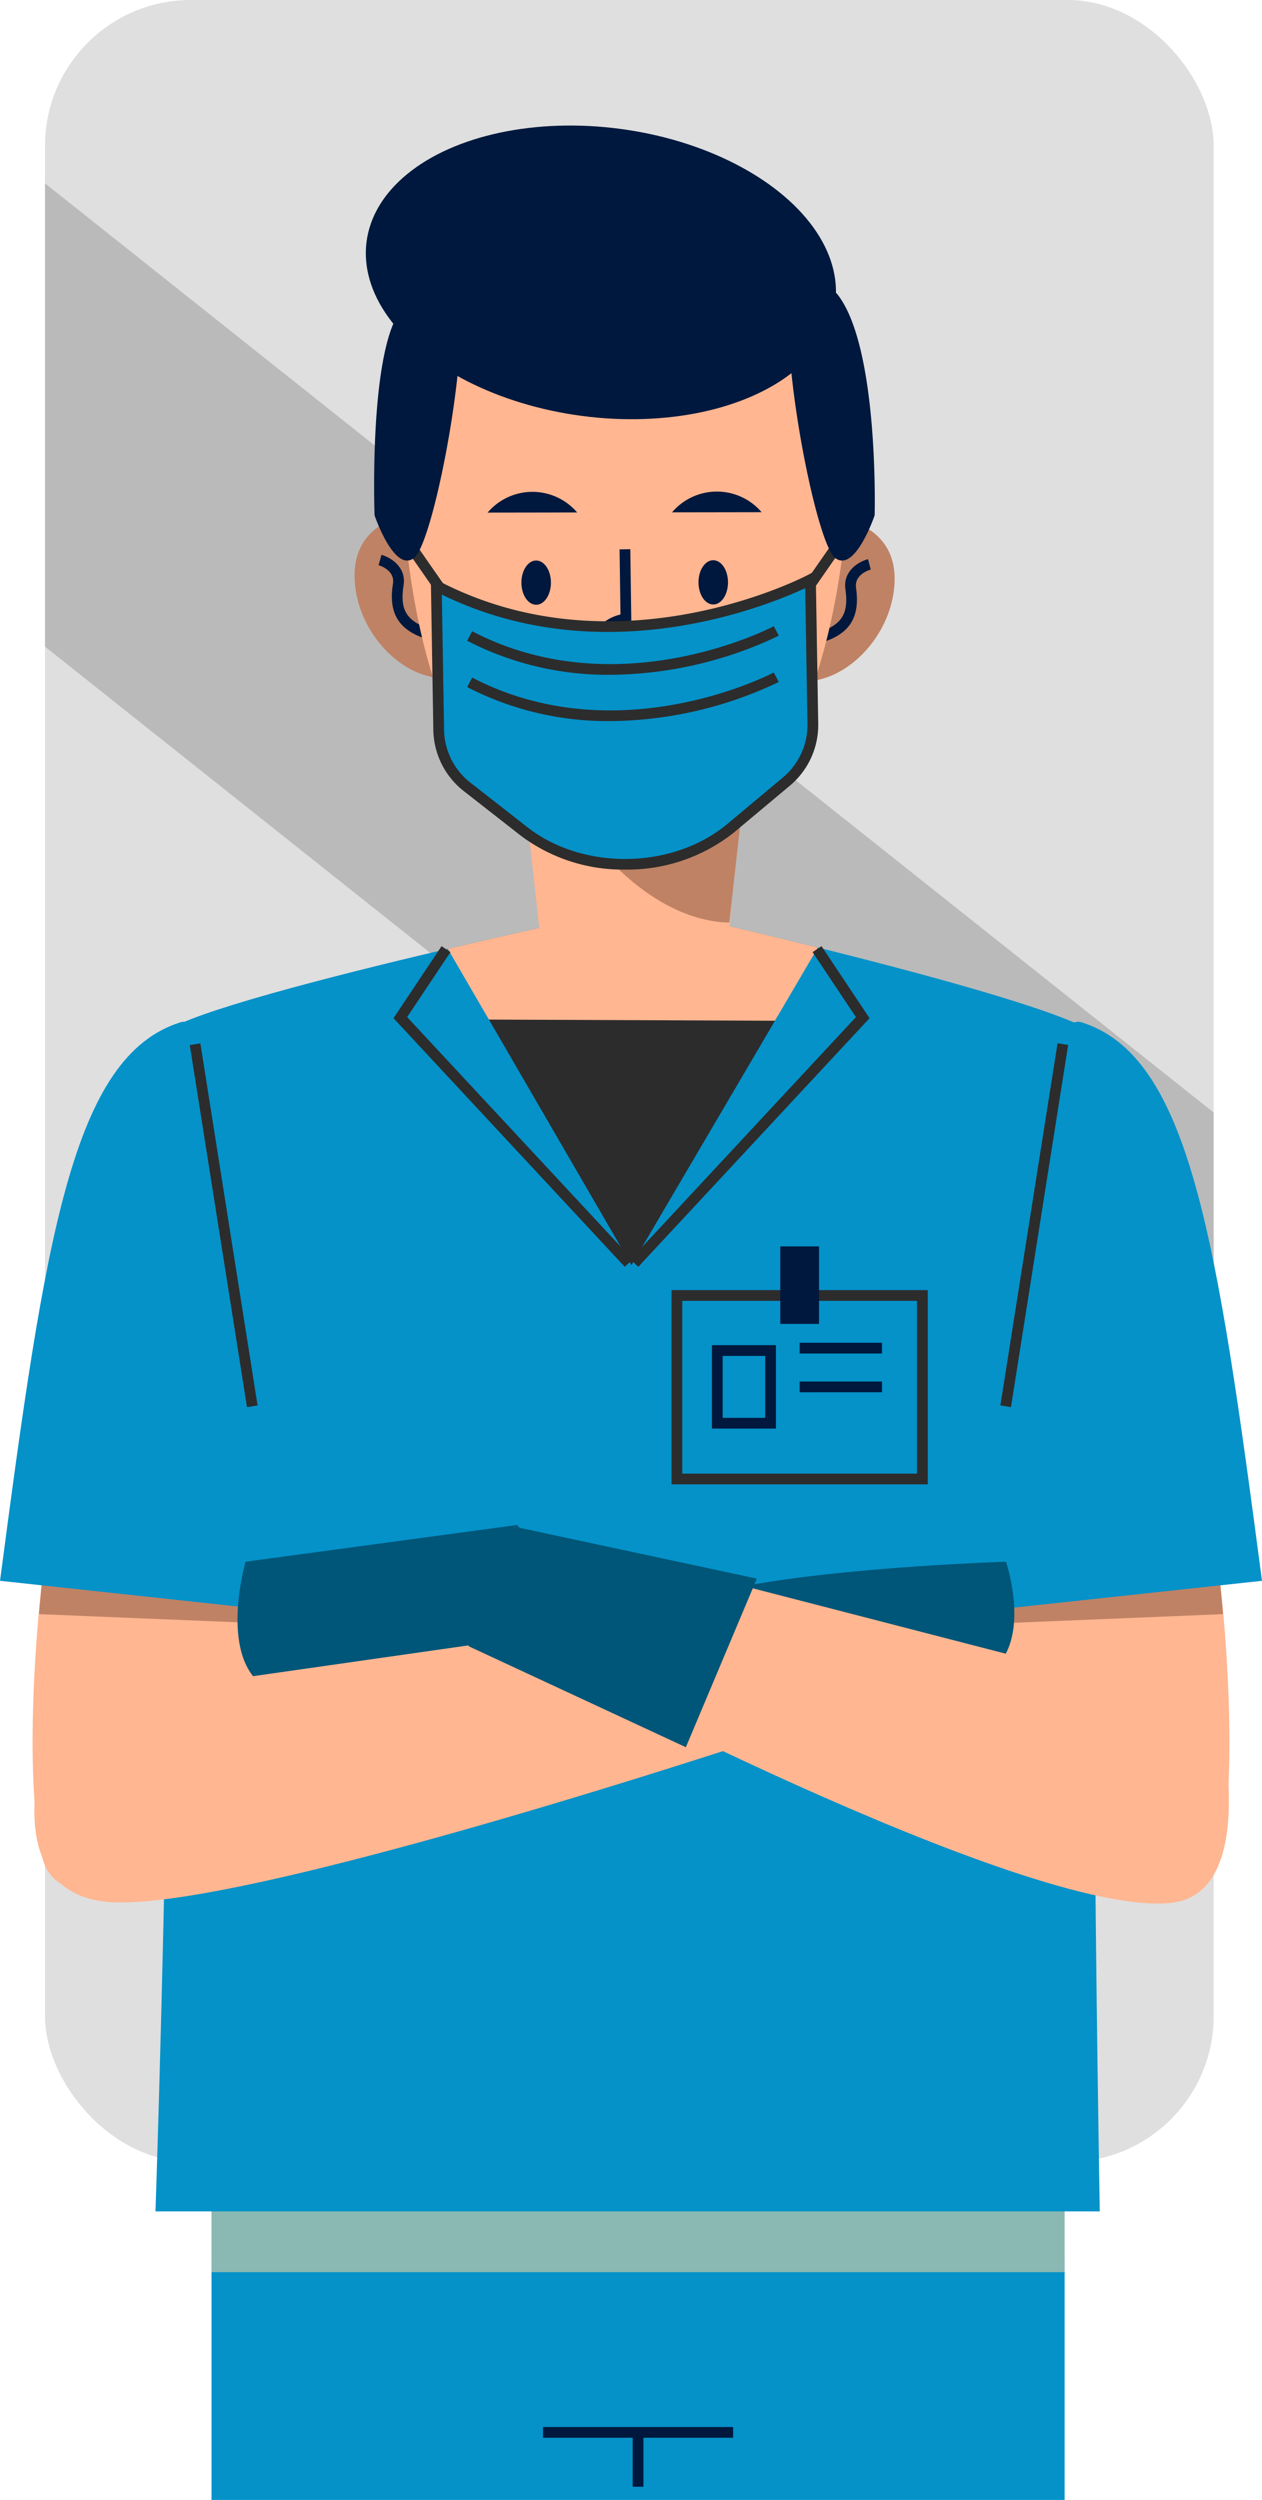 <svg xmlns="http://www.w3.org/2000/svg" width="199.873" height="395.899" viewBox="0 0 199.873 395.899">
  <g id="pers-svg" transform="translate(-23.097 -460.164)">
    <g id="Group_73" data-name="Group 73">
      <g id="Group_72" data-name="Group 72">
        <rect id="Rectangle_7" data-name="Rectangle 7" width="185.089" height="342.38" rx="23.101" transform="translate(30.225 460.164)" fill="#2c2c2c" opacity="0.15"/>
        <path id="Path_17" data-name="Path 17" d="M30.224,562.568l185.089,147.14V636.343L30.224,489.2Z" fill="#2c2c2c" opacity="0.2"/>
      </g>
    </g>
    <g id="Group_129" data-name="Group 129">
      <g id="Group_78" data-name="Group 78">
        <g id="Group_75" data-name="Group 75">
          <g id="Group_74" data-name="Group 74">
            <rect id="Rectangle_8" data-name="Rectangle 8" width="135.11" height="38.565" transform="translate(56.598 817.498)" fill="#0492c9"/>
          </g>
          <rect id="Rectangle_9" data-name="Rectangle 9" width="135.11" height="17.449" transform="translate(56.598 802.544)" fill="#8ab8b3"/>
        </g>
        <g id="Group_76" data-name="Group 76">
          <rect id="Rectangle_10" data-name="Rectangle 10" width="30.106" height="1.699" transform="translate(109.1 844.515)" fill="#00183d"/>
        </g>
        <g id="Group_77" data-name="Group 77">
          <rect id="Rectangle_11" data-name="Rectangle 11" width="1.7" height="9.387" transform="translate(123.303 844.587)" fill="#00183d"/>
        </g>
      </g>
      <g id="Group_81" data-name="Group 81">
        <path id="Path_18" data-name="Path 18" d="M197.71,625.181c.3-5.267-73.093-21.593-73.093-21.593S48.126,619.65,48.471,624.576c3.795,54.138-.75,185.794-.75,185.794H197.278S194.82,676.124,197.71,625.181Z" fill="#0492c9"/>
        <path id="Path_19" data-name="Path 19" d="M123.1,660.523l23.2-39.5-46.231-.187Z" fill="#2c2c2c"/>
        <path id="Path_20" data-name="Path 20" d="M145.83,621.812l6.807-11.594c-15.028-3.74-28.02-6.63-28.02-6.63s-14.355,3.015-30.6,6.832l6.506,11.208Z" fill="#ffb691"/>
        <g id="Group_79" data-name="Group 79">
          <path id="Path_21" data-name="Path 21" d="M122.044,660.78l-36.623-39.37L93.027,610l1.414.943-6.86,10.291,35.709,38.386Z" fill="#2c2c2c"/>
        </g>
        <g id="Group_80" data-name="Group 80">
          <path id="Path_22" data-name="Path 22" d="M124.193,660.78l-1.245-1.158,35.709-38.386-6.86-10.291L153.21,610l7.605,11.409Z" fill="#2c2c2c"/>
        </g>
      </g>
      <g id="Group_82" data-name="Group 82">
        <path id="Path_23" data-name="Path 23" d="M137.688,620.218l4.544-62.343-39.032.831,6.8,62.1Z" fill="#ffb691"/>
        <path id="Path_24" data-name="Path 24" d="M138.6,606.269l2.913-26.079-33.22-2.268C114.3,593.887,126.721,606.024,138.6,606.269Z" fill="#bf8264"/>
      </g>
      <g id="Group_105" data-name="Group 105">
        <g id="Group_104" data-name="Group 104">
          <g id="Group_87" data-name="Group 87">
            <g id="Group_84" data-name="Group 84">
              <path id="Path_25" data-name="Path 25" d="M154.762,542.543c.084-.816,10.021.179,10.024,9.242,0,7.847-6.152,15.074-12.649,16.149C152.137,567.934,154.76,542.558,154.762,542.543Z" fill="#bf8264"/>
              <g id="Group_83" data-name="Group 83">
                <path id="Path_26" data-name="Path 26" d="M153.958,561.679l-.583-1.6c3.162-1.155,4.142-2.943,3.618-6.6-.42-2.926,2.159-4.4,3.582-4.764l.426,1.645-.213-.822.216.822c-.108.029-2.637.73-2.328,2.878C159.309,557.655,157.854,560.257,153.958,561.679Z" fill="#00183d"/>
              </g>
            </g>
            <g id="Group_86" data-name="Group 86">
              <path id="Path_27" data-name="Path 27" d="M89.443,541.96c-.07-.818-10.023,0-10.187,9.061-.142,7.846,5.882,15.182,12.358,16.373C91.614,567.394,89.444,541.976,89.443,541.96Z" fill="#bf8264"/>
              <g id="Group_85" data-name="Group 85">
                <path id="Path_28" data-name="Path 28" d="M89.9,561.107c-3.87-1.49-5.278-4.118-4.566-8.52.346-2.142-2.169-2.888-2.277-2.919l.459-1.637c1.416.394,3.968,1.909,3.5,4.828-.59,3.646.359,5.453,3.5,6.663Z" fill="#00183d"/>
              </g>
            </g>
          </g>
          <path id="Path_29" data-name="Path 29" d="M86.3,527.406c.472,28.58,6,68.169,36.838,67.66,27.6-.455,35.058-40.258,34.586-68.838s-16.57-34.986-36.293-34.661S85.831,498.825,86.3,527.406Z" fill="#ffb691"/>
          <g id="Group_93" data-name="Group 93">
            <g id="Group_91" data-name="Group 91">
              <g id="Group_90" data-name="Group 90">
                <g id="Group_88" data-name="Group 88">
                  <path id="Path_30" data-name="Path 30" d="M108.01,548.927c-1.291,0-2.335,1.573-2.332,3.509s1.052,3.5,2.342,3.5,2.335-1.574,2.332-3.51S109.3,548.925,108.01,548.927Z" fill="#00183d"/>
                  <path id="Path_31" data-name="Path 31" d="M136.054,548.883c-1.291,0-2.335,1.573-2.332,3.509s1.052,3.5,2.342,3.5,2.335-1.574,2.332-3.51S137.344,548.881,136.054,548.883Z" fill="#00183d"/>
                </g>
                <g id="Group_89" data-name="Group 89">
                  <path id="Path_32" data-name="Path 32" d="M100.322,541.343l14.183-.022A9.311,9.311,0,0,0,100.322,541.343Z" fill="#00183d"/>
                  <path id="Path_33" data-name="Path 33" d="M129.535,541.3l14.182-.023A9.31,9.31,0,0,0,129.535,541.3Z" fill="#00183d"/>
                </g>
              </g>
            </g>
            <g id="Group_92" data-name="Group 92">
              <path id="Path_34" data-name="Path 34" d="M122.41,567.759a5.316,5.316,0,0,1-5.555-4.424c-.331-2.267.96-4.972,4.513-5.864l-.145-10.307,1.7-.024.164,11.737-.719.121c-2.986.5-4.077,2.417-3.832,4.091.242,1.654,1.8,3.277,4.635,2.922l.209,1.687A7.8,7.8,0,0,1,122.41,567.759Z" fill="#00183d"/>
            </g>
          </g>
          <g id="Group_103" data-name="Group 103">
            <g id="Group_98" data-name="Group 98">
              <g id="Group_95" data-name="Group 95">
                <g id="Group_94" data-name="Group 94">
                  <rect id="Rectangle_12" data-name="Rectangle 12" width="1.7" height="22.079" transform="translate(84.546 542.993) rotate(-34.835)" fill="#2c2c2c"/>
                </g>
              </g>
              <g id="Group_97" data-name="Group 97">
                <g id="Group_96" data-name="Group 96">
                  <rect id="Rectangle_13" data-name="Rectangle 13" width="21.616" height="1.7" transform="translate(145.752 559.396) rotate(-55.18)" fill="#2c2c2c"/>
                </g>
              </g>
            </g>
            <path id="Path_35" data-name="Path 35" d="M147.572,584l-8.7,7.282c-8.9,7.441-23.649,7.685-32.785.541l-8.94-6.992a11.706,11.706,0,0,1-4.565-9.021L92.2,552.929c29.165,15.2,59.258-.977,59.258-.977l.378,22.877A11.71,11.71,0,0,1,147.572,584Z" fill="#0492c9"/>
            <g id="Group_99" data-name="Group 99">
              <path id="Path_36" data-name="Path 36" d="M122.087,597.876a26.922,26.922,0,0,1-16.528-5.388l-8.94-6.991a12.535,12.535,0,0,1-4.891-9.677l-.4-24.3,1.266.659c28.437,14.816,58.167-.812,58.464-.971l1.229-.661.4,24.272a12.537,12.537,0,0,1-4.57,9.833l-8.7,7.282A27.115,27.115,0,0,1,122.087,597.876ZM93.074,554.323l.354,21.469a10.846,10.846,0,0,0,4.238,8.366l8.94,6.991c8.86,6.928,23.088,6.694,31.716-.523l8.7-7.282a10.844,10.844,0,0,0,3.96-8.5l-.355-21.539C144.729,556.064,118.583,566.823,93.074,554.323Z" fill="#2c2c2c"/>
            </g>
            <g id="Group_102" data-name="Group 102">
              <g id="Group_100" data-name="Group 100">
                <path id="Path_37" data-name="Path 37" d="M119.715,567.028a48.489,48.489,0,0,1-22.625-5.39l.785-1.508c23.21,12.095,47.526-.666,47.769-.795l.8,1.5A62.8,62.8,0,0,1,119.715,567.028Z" fill="#2c2c2c"/>
              </g>
              <g id="Group_101" data-name="Group 101">
                <path id="Path_38" data-name="Path 38" d="M119.715,574.36a48.487,48.487,0,0,1-22.625-5.389l.785-1.508c23.21,12.094,47.526-.665,47.769-.8l.8,1.5A62.834,62.834,0,0,1,119.715,574.36Z" fill="#2c2c2c"/>
              </g>
            </g>
          </g>
          <path id="Path_39" data-name="Path 39" d="M155.586,506.6c-.356-.43-68.279,1.744-68.279,1.744a15,15,0,0,0-.913,1.207c-4.9,7.132-3.975,32.225-3.975,32.225s3.111,9.168,6.243,6.755c2.355-1.814,6.17-19.418,7.159-31.684,1.827,1.836,50.571,1.836,52.4,0,.989,12.266,4.8,29.87,7.16,31.684,3.132,2.413,6.242-6.755,6.242-6.755S162.358,514.8,155.586,506.6Z" fill="#00183d"/>
          <ellipse id="Ellipse_6" data-name="Ellipse 6" cx="22.931" cy="37.431" rx="22.931" ry="37.431" transform="translate(78.164 521.151) rotate(-82.505)" fill="#00183d"/>
        </g>
      </g>
      <g id="Group_108" data-name="Group 108">
        <g id="Group_107" data-name="Group 107">
          <g id="Group_106" data-name="Group 106">
            <path id="Path_40" data-name="Path 40" d="M212.1,683.3c5.442,26.015,7.336,57.408,4.188,70.944-2.948,12.677-29.316-.38-29.316-.38S180,720.014,178.59,690.827Z" fill="#ffb691"/>
            <path id="Path_41" data-name="Path 41" d="M216.787,715.785,180.024,717.3c-.486-8.193-.991-17.307-1.434-26.472L212.1,683.3A276.815,276.815,0,0,1,216.787,715.785Z" fill="#bf8264"/>
            <path id="Path_42" data-name="Path 42" d="M176.412,715.537,160.446,680.2s26.637-60.405,33.855-58.168c17.252,5.344,21.51,34.167,28.669,88.476Z" fill="#0492c9"/>
          </g>
        </g>
      </g>
      <g id="Group_111" data-name="Group 111">
        <g id="Group_110" data-name="Group 110">
          <g id="Group_109" data-name="Group 109">
            <path id="Path_43" data-name="Path 43" d="M33.967,683.3c-5.442,26.015-7.336,57.408-4.189,70.944,2.949,12.677,29.317-.38,29.317-.38s6.973-33.846,8.382-63.033Z" fill="#ffb691"/>
            <path id="Path_44" data-name="Path 44" d="M29.28,715.785,66.042,717.3c.487-8.193.992-17.307,1.435-26.472L33.967,683.3A276.6,276.6,0,0,0,29.28,715.785Z" fill="#bf8264"/>
            <path id="Path_45" data-name="Path 45" d="M69.655,715.537,85.621,680.2s-26.637-60.405-33.855-58.168C34.514,627.373,30.256,656.2,23.1,710.505Z" fill="#0492c9"/>
          </g>
        </g>
      </g>
      <g id="Group_114" data-name="Group 114">
        <g id="Group_112" data-name="Group 112">
          <rect id="Rectangle_14" data-name="Rectangle 14" width="1.7" height="58.048" transform="translate(53.154 625.664) rotate(-8.979)" fill="#2c2c2c"/>
        </g>
        <g id="Group_113" data-name="Group 113">
          <rect id="Rectangle_15" data-name="Rectangle 15" width="58.048" height="1.7" transform="matrix(0.156, -0.988, 0.988, 0.156, 181.532, 682.735)" fill="#2c2c2c"/>
        </g>
      </g>
      <g id="Group_121" data-name="Group 121">
        <g id="Group_117" data-name="Group 117">
          <g id="Group_116" data-name="Group 116">
            <g id="Group_115" data-name="Group 115">
              <path id="Path_46" data-name="Path 46" d="M61.985,707.482l42.97-5.814s15.379,14.925,12.288,17.011c-19.034,12.843-44.958,12.309-51.421,9.077C57.333,723.511,61.985,707.482,61.985,707.482Z" fill="#005678"/>
            </g>
          </g>
        </g>
        <path id="Path_47" data-name="Path 47" d="M153.673,712.672l-2.634,20.4S58.771,764.2,39.154,761.248c-18.6-2.8-7.094-31.19-7.094-31.19Z" fill="#ffb691"/>
        <g id="Group_120" data-name="Group 120">
          <g id="Group_119" data-name="Group 119">
            <g id="Group_118" data-name="Group 118">
              <path id="Path_48" data-name="Path 48" d="M182.421,707.482s-59.818,1.859-55.259,11.2c10.074,20.634,45.062,10.219,51.525,6.987C187.176,721.421,182.421,707.482,182.421,707.482Z" fill="#005678"/>
            </g>
          </g>
        </g>
      </g>
      <g id="Group_122" data-name="Group 122">
        <path id="Path_49" data-name="Path 49" d="M104.544,701.93l2.634,20.4s78.269,41.616,101.364,39.185c14.579-1.535,7.434-30.782,7.434-30.782Z" fill="#ffb691"/>
        <path id="Path_50" data-name="Path 50" d="M97.282,720.85l7.263-18.92,38.422,8.23-11.246,26.7Z" fill="#005678"/>
      </g>
      <g id="Group_128" data-name="Group 128">
        <g id="Group_123" data-name="Group 123">
          <path id="Path_51" data-name="Path 51" d="M170.033,695.228H129.455V664.474h40.578Zm-38.878-1.7h37.178V666.173H131.155Z" fill="#2c2c2c"/>
        </g>
        <rect id="Rectangle_16" data-name="Rectangle 16" width="6.139" height="12.277" transform="translate(146.675 657.547)" fill="#00183d"/>
        <g id="Group_127" data-name="Group 127">
          <g id="Group_124" data-name="Group 124">
            <path id="Path_52" data-name="Path 52" d="M145.99,686.4H135.85V673.194h10.14Zm-8.44-1.7h6.74v-9.81h-6.74Z" fill="#00183d"/>
          </g>
          <g id="Group_125" data-name="Group 125">
            <rect id="Rectangle_17" data-name="Rectangle 17" width="13.044" height="1.699" transform="translate(149.744 672.811)" fill="#00183d"/>
          </g>
          <g id="Group_126" data-name="Group 126">
            <rect id="Rectangle_18" data-name="Rectangle 18" width="13.044" height="1.699" transform="translate(149.744 678.949)" fill="#00183d"/>
          </g>
        </g>
      </g>
    </g>
  </g>
</svg>
